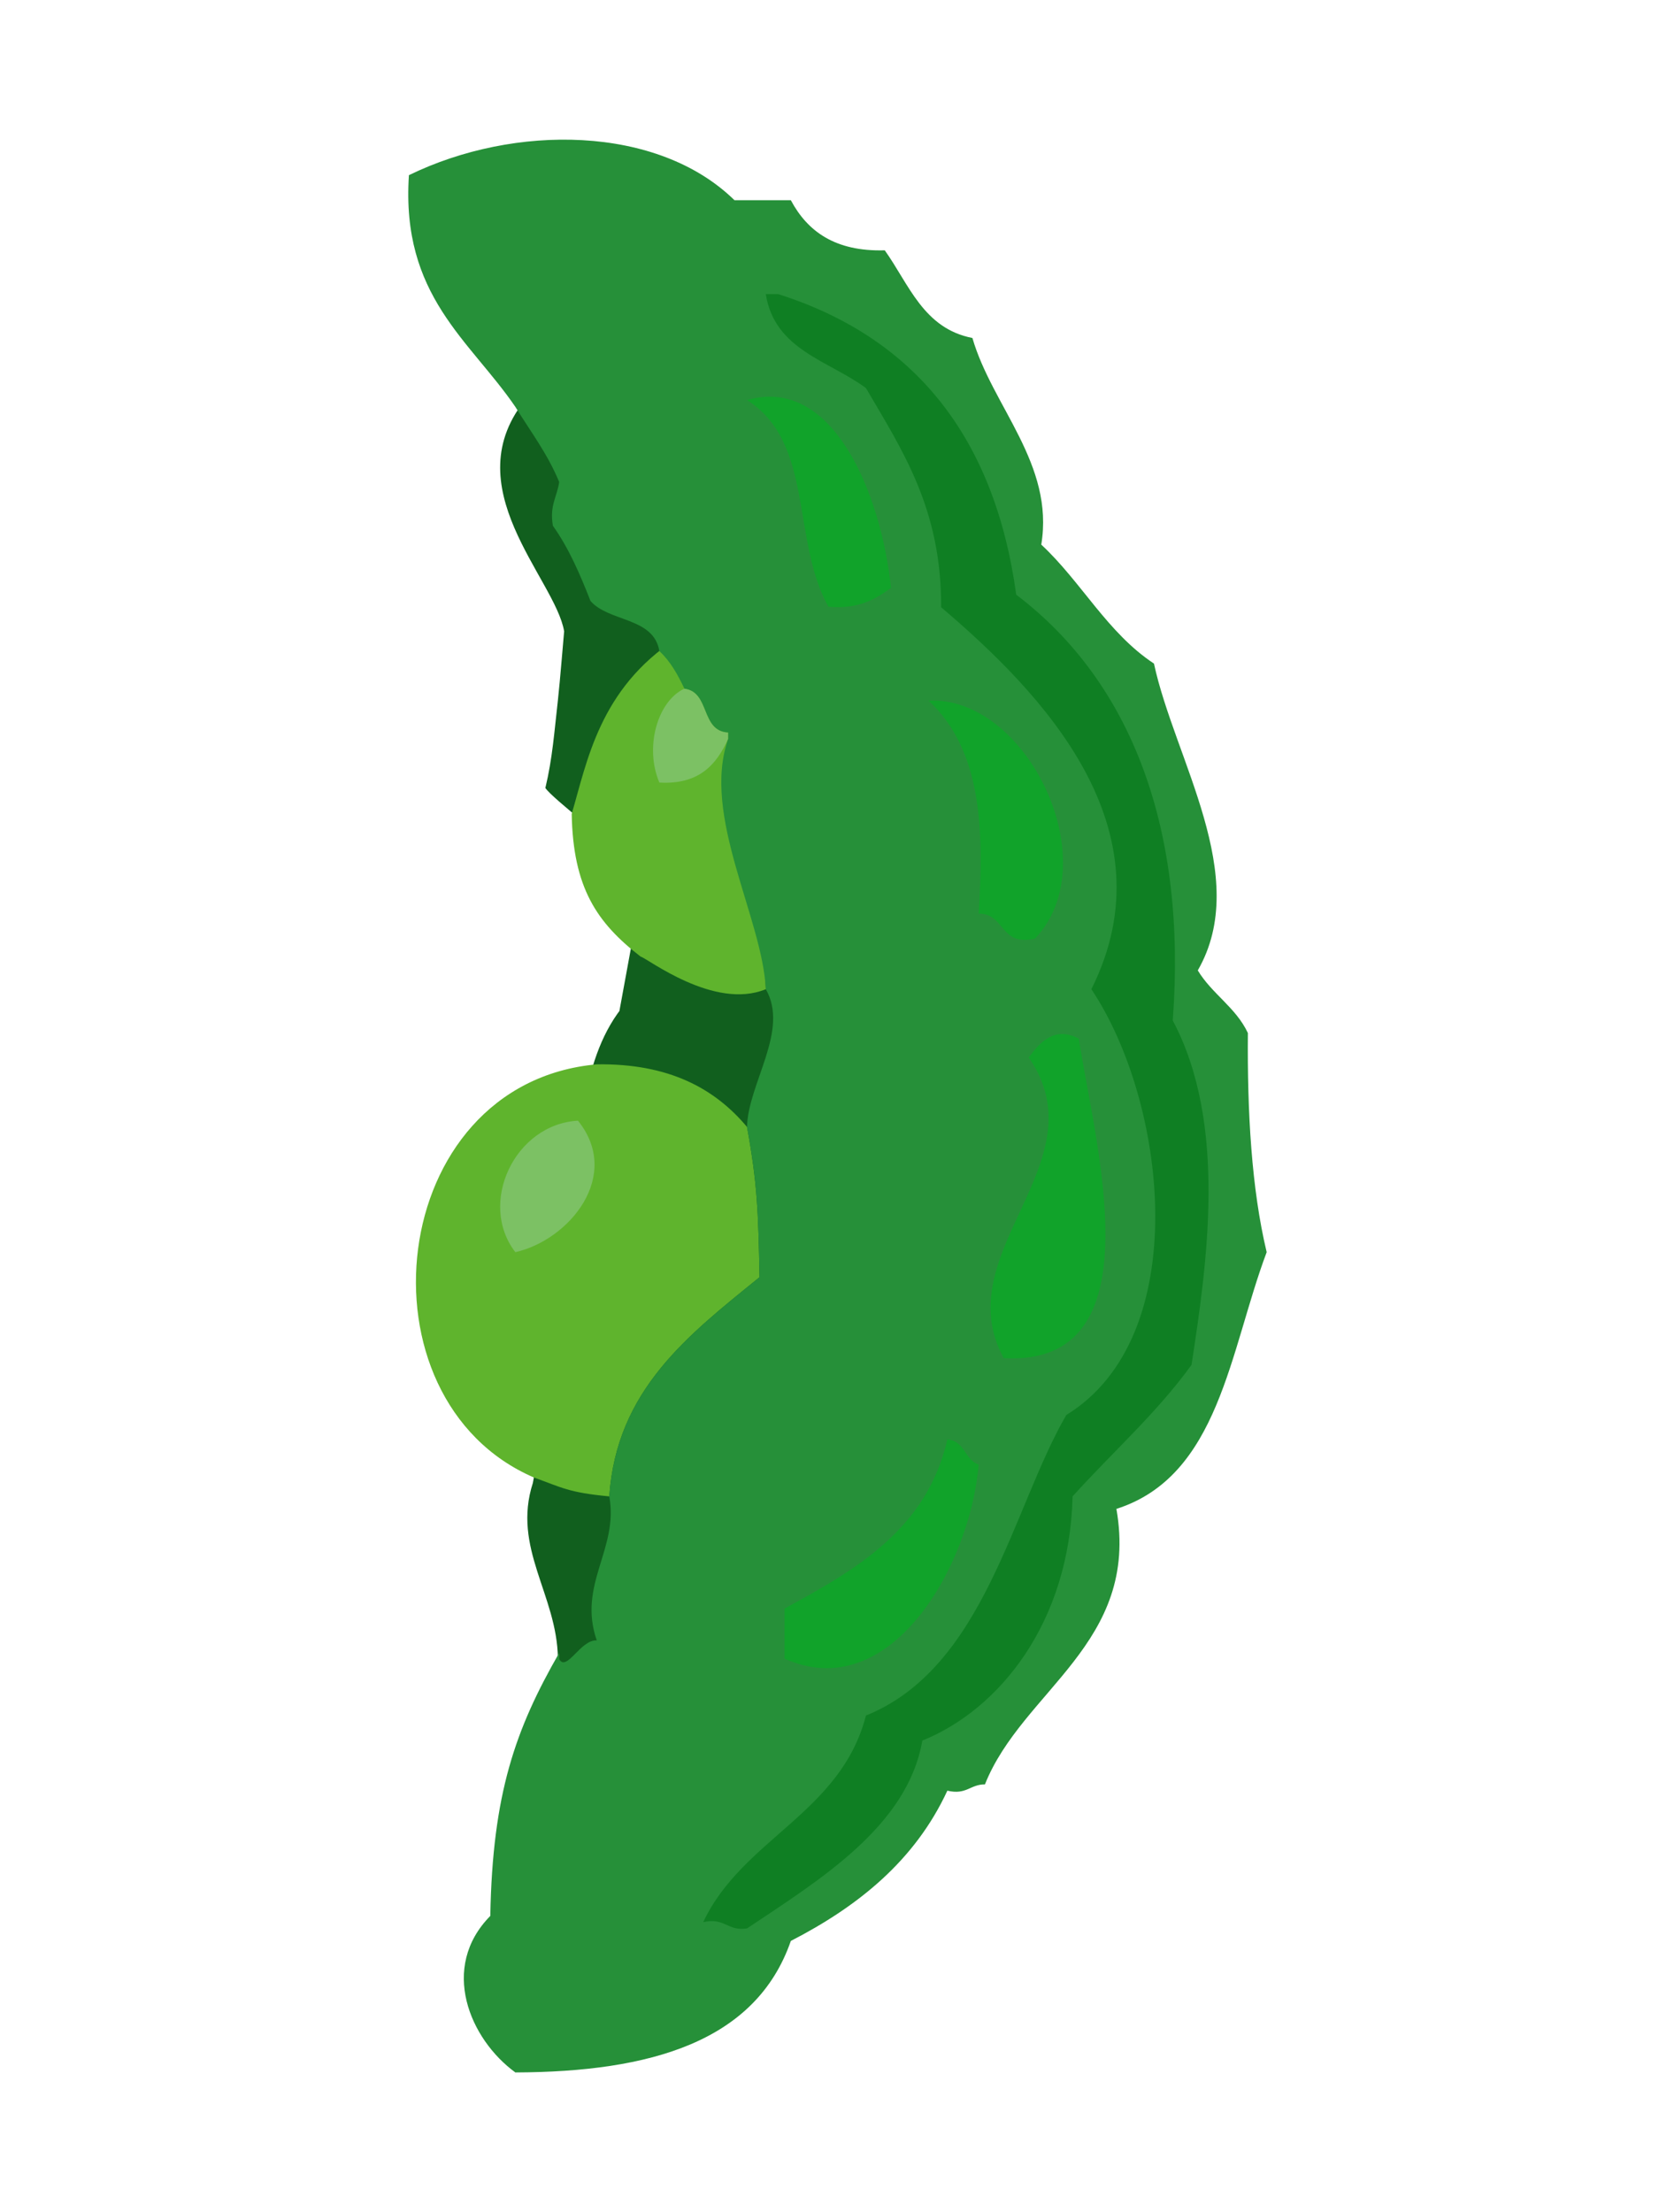 <?xml version="1.0" encoding="iso-8859-1"?>
<!-- Generator: Adobe Illustrator 14.0.0, SVG Export Plug-In . SVG Version: 6.00 Build 43363)  -->
<!DOCTYPE svg PUBLIC "-//W3C//DTD SVG 1.1//EN" "http://www.w3.org/Graphics/SVG/1.1/DTD/svg11.dtd">
<svg version="1.1" xmlns="http://www.w3.org/2000/svg" xmlns:xlink="http://www.w3.org/1999/xlink" x="0px" y="0px" width="600px"
	 height="800px" viewBox="0 0 600 800" style="enable-background:new 0 0 600 800;" xml:space="preserve">
<g id="Layer_2">
	<path style="fill:#115F1E;" d="M192.713,536.293c-7.576,23.511,8.762,40.439,9.058,63.398c0,0.757,0,1.514,0,2.266
		c2.703,4.727,17.751-7.163,23.586-6.792c-6.663-19.258,1.58-31.812-0.122-49.355c11.157-28.823,48.184-49.971,55.093-80.103
		c2.278-9.937,10.195-33.008,3.425-40.625c-6.467-7.275,0.403-50.801,0.483-63.152l-2.683-0.718c1.899-0.51,3.655-1.436,3.762-2.971
		c1.575-22.068-11.716-42.996-17.507-63.984c2.888-0.271,6.541-1.724,6.257-3.516c-0.811-5.151-3.179-9.619-6.257-13.755
		c0.667-3.726,0.803-7.573-2.073-13.208c-5.476-10.725-17.273-18.215-24.17-28.037c-0.669-0.952-1.411-7.292-3.528-6.909
		L206.766,175.5c-4.17-10.171-10.591-22.969-16.055-31.846c-27.1,32.131,10.132,65.53,13.323,84.685
		c-0.024-0.151-1.553,18.704-2.263,24.907c-1.299,11.328-1.936,20.881-4.529,31.702c2.317,3.64,24.678,20.835,32.263,27.478
		c0.84,2.952,0.654,2.38,2.7,5.076c0.12,0.159,0.354,0.249,0.571,0.347 M233.473,348.349l-6.584,13.989
		c-0.332,0.22-0.596,0.422-0.737,0.588c-16.338,19.07-15.991,48.596-19.775,72.283c-3.284,20.532-6.343,41.289-8.896,61.924
		 M275.719,355.631c0.012,0.352,0.012,0.708,0.02,1.062c-0.117-0.01-0.232-0.022-0.349-0.032
		C275.499,356.317,275.616,355.976,275.719,355.631z"/>
</g>
<g id="Layer_3">
	<path style="fill-rule:evenodd;clip-rule:evenodd;fill:#7CC164;" d="M247.523,249.03c9.409,1.16,5.776,15.359,15.852,15.85
		c0,0.754,0,1.509,0,2.263c-4.238,9.348-10.508,16.665-24.907,15.852C233.038,270.258,237.765,253.539,247.523,249.03z"/>
	<path style="fill-rule:evenodd;clip-rule:evenodd;fill:#5FB42D;" d="M244.703,230.915c-27.917,18.115-32.39,44.617-37.937,63.401
		c0.476,26.694,9.058,39.36,24.907,51.609c2.266,0.471,26.565,19.539,45.288,11.794c-1.252-25.933,0.813-101.824-13.586-102.637"/>
	<path style="fill-rule:evenodd;clip-rule:evenodd;fill:#5FB42D;" d="M193.18,534.34c-65.625-28.223-53.857-142.51,22.644-149.448
		c26.03-0.369,42.642,8.682,54.343,22.642c3.704,20.327,4.075,30.366,4.529,54.346c-25.828,20.957-51.731,40.737-54.343,79.253
		C205.528,539.745,203.192,537.914,193.18,534.34z"/>
</g>
<g id="Layer_4">
</g>
<g id="Layer_5">
	<path style="fill-rule:evenodd;clip-rule:evenodd;fill:#7CC164;" d="M247.523,249.03c9.409,1.16,5.776,15.359,15.852,15.85
		c0,0.754,0,1.509,0,2.263c-4.238,9.348-10.508,16.665-24.907,15.852C233.038,270.258,237.765,253.539,247.523,249.03z"/>
	<path style="fill-rule:evenodd;clip-rule:evenodd;fill:#7CC164;" d="M209.029,405.268c16.038,19.854-3.076,43.13-22.644,47.554
		C172.738,435.17,186.092,406.562,209.029,405.268z"/>
</g>
<g id="Layer_1">
	<g>
		<path style="fill-rule:evenodd;clip-rule:evenodd;fill:#269039;" d="M202.237,597.738c0,0.757,0,1.514,0,2.266
			c2.703,4.727,7.751-7.163,13.586-6.792c-7.004-20.244,8.025-33.066,4.529-52.08c2.612-38.516,28.516-58.296,54.343-79.253
			c-0.454-23.979-0.825-34.019-4.529-54.346c0.359-15.698,15.413-34.836,6.794-49.814c-1.252-25.933-23.408-62.827-13.586-90.576
			c0-0.754,0-1.509,0-2.263c-10.076-0.491-6.443-14.69-15.852-15.85c-2.424-5.125-5.137-9.958-9.055-13.586
			c-2.039-12.305-18.237-10.447-24.91-18.115c-3.816-9.771-7.922-19.25-13.586-27.173c-1.311-7.351,1.543-10.535,2.266-15.85
			c-4.17-10.171-10.388-18.296-15.852-27.173c-16.536-24.221-41.396-40.12-38.494-83.782c38.203-18.635,89.983-18.142,117.747,9.058
			c6.794,0,13.586,0,20.381,0c6.042,11.318,16.096,18.628,33.967,18.115c8.799,12.336,13.999,28.264,31.699,31.702
			c7.134,24.697,29.722,45.581,24.907,74.724c14.478,13.447,23.931,31.926,40.757,43.022c7.412,34.529,35.405,76.948,15.85,110.952
			c5.098,8.494,13.779,13.398,18.115,22.644c-0.239,28.643,1.313,56.313,6.797,79.253c-13.398,35.664-17.163,80.962-54.346,92.837
			c8.516,48.608-33.994,65.576-47.549,99.634c-5.337-0.049-6.67,3.901-13.589,2.266c-11.714,25.269-32.197,41.772-56.609,54.341
			c-12.646,36.416-50.732,47.393-99.634,47.554c-16.545-12.065-27.444-37.959-9.055-56.606
			C178.106,648.588,186.419,625.321,202.237,597.738z"/>
	</g>
</g>
<g id="Layer_6">
	<path style="fill-rule:evenodd;clip-rule:evenodd;fill:#0F7F23;" d="M276.964,106.374c1.509,0,3.018,0,4.529,0
		c49.236,15.671,78.21,51.609,86.042,108.689c42.197,32.019,61.738,85.61,56.611,153.977c19.902,37.473,12.334,88.274,6.787,124.539
		c-12.666,17.524-28.711,31.665-43.018,47.554c-1.084,45.513-26.377,77.021-54.346,88.311c-5.352,31.094-37.354,50.474-63.401,67.93
		c-7.146,1.108-7.996-4.082-15.85-2.266c14.272-30.259,49.719-39.346,58.87-74.722c42.93-17.329,52.9-74.98,72.461-108.691
		c46.289-28.389,36.465-113.013,9.063-153.975c29.199-58.345-17.93-107.178-54.346-138.127c0.195-35.669-14.121-56.833-27.178-79.25
		C299.752,130.382,280.14,126.596,276.964,106.374z"/>
	<path style="fill-rule:evenodd;clip-rule:evenodd;fill:#11A32A;" d="M322.247,212.614c-5.708,4.099-11.86,7.764-22.642,6.792
		c-13.469-24.146-5.107-59.346-29.438-74.724C301.422,135.644,318.717,178.922,322.247,212.614z"/>
	<path style="fill-rule:evenodd;clip-rule:evenodd;fill:#11A32A;" d="M374.327,339.418c-12.783,2.971-10.645-8.979-20.376-9.058
		c1.826-29.666,1.445-58.835-18.115-76.987C371.324,251.627,400.626,311.798,374.327,339.418z"/>
	<path style="fill-rule:evenodd;clip-rule:evenodd;fill:#11A32A;" d="M390.182,375.648c5.547,37.031,29.092,118.691-27.178,115.483
		c-20.918-38.159,35.415-70.791,9.063-108.691C376.168,376.659,381.744,370.998,390.182,375.648z"/>
	<path style="fill-rule:evenodd;clip-rule:evenodd;fill:#11A32A;" d="M342.628,520.565c6.362,0.43,6.196,7.388,11.323,9.058
		c-3.174,37.305-32.236,87.212-70.198,70.195c0-6.035,0-12.075,0-18.115C309.654,567.597,335.113,553.051,342.628,520.565z"/>
</g>
</svg>
